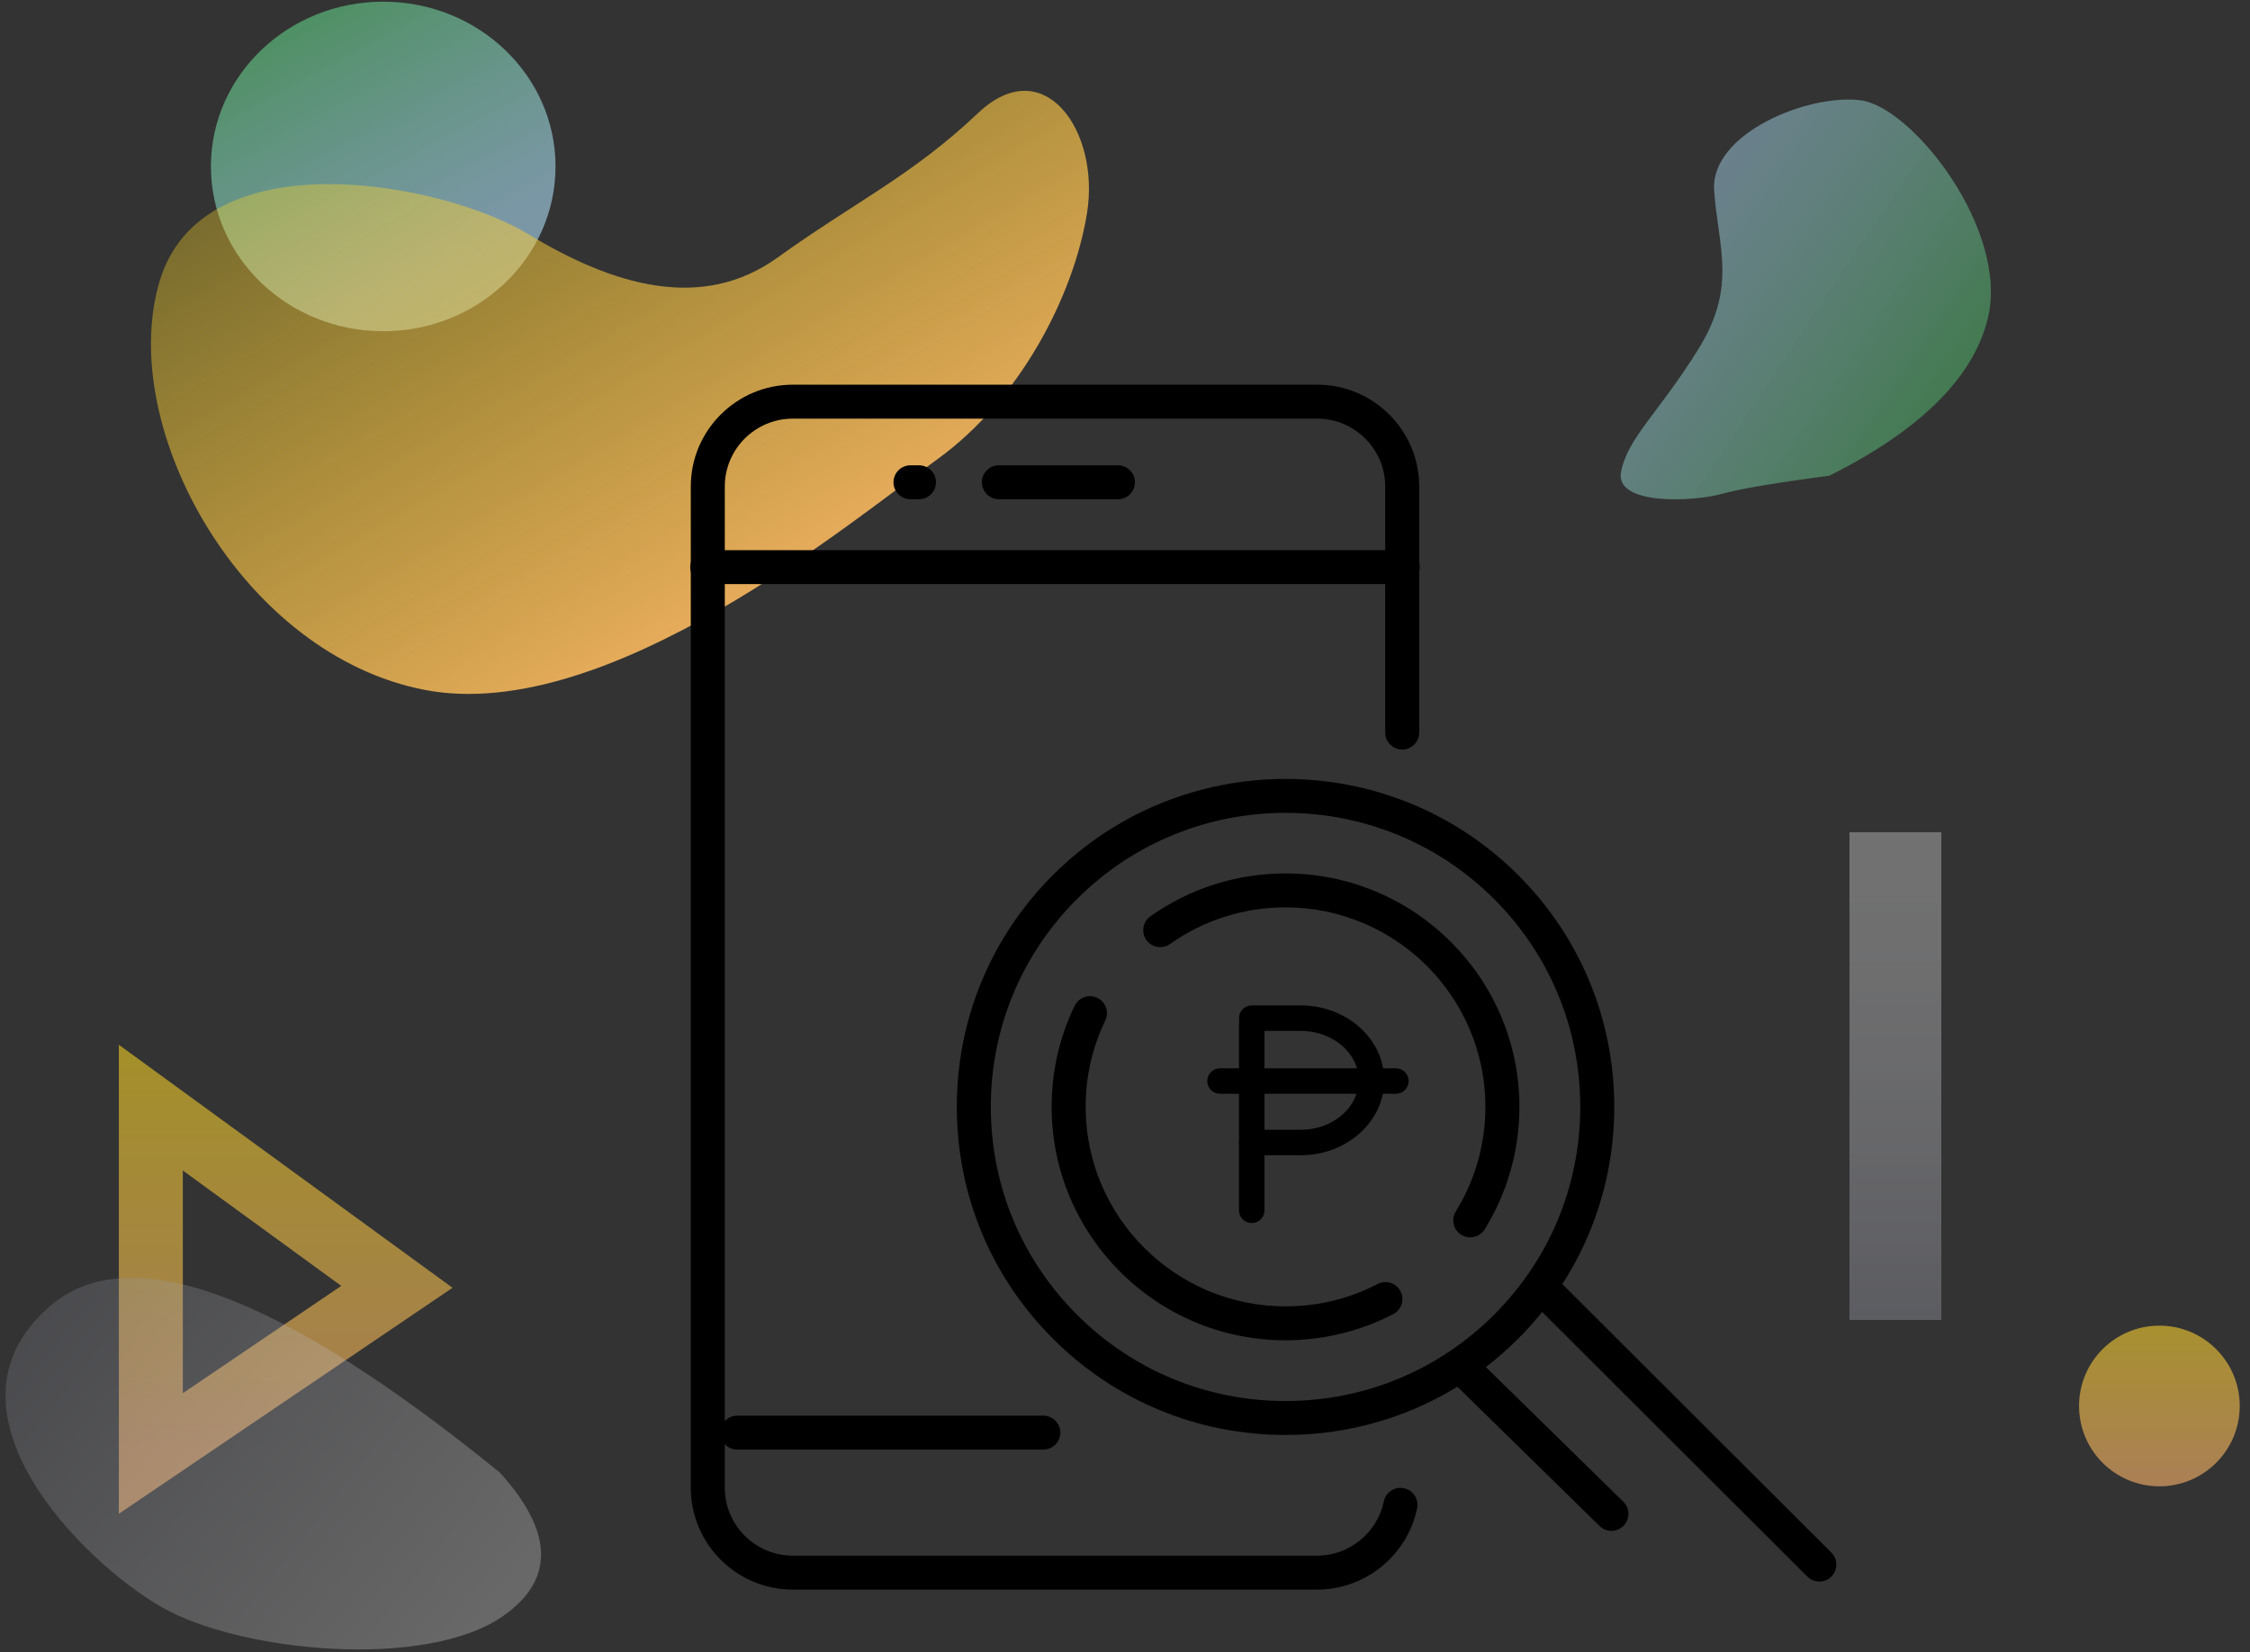 <?xml version="1.0" encoding="UTF-8"?>
<svg width="211px" height="155px" viewBox="0 0 211 155" version="1.1" xmlns="http://www.w3.org/2000/svg" xmlns:xlink="http://www.w3.org/1999/xlink">
    <rect x="0" y="0" width="211" height="155" fill="#333333" stroke="none"/>
    <!-- Generator: Sketch 46.2 (44496) - http://www.bohemiancoding.com/sketch -->
    <title>2_simple</title>
    <desc>Created with Sketch.</desc>
    <defs>
        <linearGradient x1="50%" y1="0%" x2="50%" y2="106.948%" id="linearGradient-1">
            <stop stop-color="#FFFFFF" stop-opacity="0.776" offset="0%"></stop>
            <stop stop-color="#000000" stop-opacity="0.854" offset="100%"></stop>
        </linearGradient>
        <linearGradient x1="50%" y1="100%" x2="50%" y2="0%" id="linearGradient-2">
            <stop stop-color="#006A3F" offset="0%"></stop>
            <stop stop-color="#00AA65" offset="100%"></stop>
        </linearGradient>
        <linearGradient x1="0%" y1="-53.548%" x2="72.403%" y2="74.923%" id="linearGradient-3">
            <stop stop-color="#179410" offset="0%"></stop>
            <stop stop-color="#B2E4FF" stop-opacity="0.7" offset="100%"></stop>
        </linearGradient>
        <linearGradient x1="50%" y1="-71.771%" x2="50%" y2="100%" id="linearGradient-4">
            <stop stop-color="#F7E500" offset="0%"></stop>
            <stop stop-color="#FFB66E" offset="100%"></stop>
        </linearGradient>
        <linearGradient x1="100%" y1="70.451%" x2="-40.473%" y2="-6.704%" id="linearGradient-5">
            <stop stop-color="#FFFFFF" stop-opacity="0.5" offset="0%"></stop>
            <stop stop-color="#424559" stop-opacity="0.5" offset="100%"></stop>
        </linearGradient>
        <linearGradient x1="0%" y1="-34.789%" x2="72.403%" y2="74.923%" id="linearGradient-6">
            <stop stop-color="#179410" offset="0%"></stop>
            <stop stop-color="#B2E4FF" stop-opacity="0.7" offset="100%"></stop>
        </linearGradient>
        <linearGradient x1="-16.729%" y1="-22.914%" x2="80.091%" y2="89.932%" id="linearGradient-7">
            <stop stop-color="#F7E500" stop-opacity="0" offset="0%"></stop>
            <stop stop-color="#FFB66E" offset="100%"></stop>
        </linearGradient>
        <linearGradient x1="100%" y1="100%" x2="-77.271%" y2="100%" id="linearGradient-8">
            <stop stop-color="#FFFFFF" stop-opacity="0.308" offset="0%"></stop>
            <stop stop-color="#424559" stop-opacity="0.5" offset="100%"></stop>
        </linearGradient>
    </defs>
    <g id="Page-1" stroke="none" stroke-width="1" fill="none" fill-rule="evenodd">
        <g id="Desktop---FINAL" transform="translate(-614, -1946)">
            <g id="3" transform="translate(0, 1600)">
                <g id="2_simple" transform="translate(614, 346)">
                    <ellipse id="Oval-16" fill="url(#linearGradient-3)" opacity="0.808" cx="35.938" cy="15.613" rx="16.158" ry="15.456"></ellipse>
                    <polygon id="Path-12" stroke="url(#linearGradient-4)" stroke-width="6" opacity="0.567" points="37.22 120.706 14.145 103.896 14.145 136.339"></polygon>
                    <path d="M46.892,138.141 C26.145,121.27 12.057,116.078 4.625,122.567 C-6.522,132.299 7.758,146.522 15.172,150.759 C22.585,154.996 39.969,156.649 47.2,151.571 C52.021,148.185 51.918,143.709 46.892,138.141 Z" id="Path-14" fill="url(#linearGradient-5)" opacity="0.52"></path>
                    <path d="M169.952,13.407 C160.433,12.851 153.698,14.621 149.746,18.717 C143.818,24.861 145.886,39.463 149.818,42.449 C153.75,45.436 163.571,46.8 165.929,41.994 C168.288,37.188 168.516,33.1 174.735,29.791 C180.954,26.482 184.532,25.954 186.681,23.508 C188.83,21.062 182.228,17.668 179.582,16.988 C177.819,16.535 174.609,15.341 169.952,13.407 Z" id="Path-16" fill="url(#linearGradient-6)" opacity="0.627" transform="translate(166.573, 29.23) rotate(-210) translate(-166.573, -29.23) "></path>
                    <path d="M39.876,64.721 C57.01,67.987 80.041,48.746 87.872,43.101 C95.704,37.456 100.696,27.69 101.939,19.985 C103.181,12.281 97.891,4.747 91.704,10.619 C85.517,16.49 80.043,19.024 72.939,24.145 C65.835,29.265 57.515,26.801 49.536,21.958 C41.557,17.115 18.881,12.782 14.926,26.515 C10.97,40.249 22.743,61.454 39.876,64.721 Z" id="Path-17" fill="url(#linearGradient-7)"></path>
                    <rect id="Rectangle-19" fill="url(#linearGradient-8)" transform="translate(177.747, 100.939) rotate(-90) translate(-177.747, -100.939) " x="154.873" y="96.633" width="45.749" height="8.611"></rect>
                    <ellipse id="Oval-19" fill="url(#linearGradient-4)" opacity="0.587" cx="202.503" cy="131.882" rx="7.534" ry="7.535"></ellipse>
                    <g id="Page-1" transform="translate(64.732, 36.084)" fill="#000000">
                        <path d="M58.791,113.021 L9.617,113.021 C4.342,113.021 0.049,108.737 0.049,103.47 L0.049,9.551 C0.049,4.284 4.342,0 9.617,0 L58.791,0 C64.067,0 68.359,4.284 68.359,9.551 L68.359,32.633 C68.359,33.512 67.644,34.225 66.764,34.225 C65.884,34.225 65.17,33.512 65.17,32.633 L65.17,9.551 C65.17,6.04 62.308,3.184 58.791,3.184 L9.617,3.184 C6.1,3.184 3.238,6.04 3.238,9.551 L3.238,103.47 C3.238,106.981 6.1,109.837 9.617,109.837 L58.791,109.837 C61.803,109.837 64.431,107.697 65.04,104.747 C65.217,103.886 66.062,103.332 66.923,103.51 C67.785,103.686 68.341,104.529 68.163,105.39 C67.25,109.812 63.309,113.021 58.791,113.021" id="Fill-1"></path>
                        <path d="M66.814,18.705 L1.595,18.705 C0.714,18.705 0,17.991 0,17.113 C0,16.234 0.714,15.521 1.595,15.521 L66.814,15.521 C67.694,15.521 68.408,16.234 68.408,17.113 C68.408,17.991 67.694,18.705 66.814,18.705" id="Fill-3"></path>
                        <path d="M33.108,99.889 L4.406,99.889 C3.525,99.889 2.811,99.176 2.811,98.297 C2.811,97.419 3.525,96.705 4.406,96.705 L33.108,96.705 C33.988,96.705 34.702,97.419 34.702,98.297 C34.702,99.176 33.988,99.889 33.108,99.889" id="Fill-5"></path>
                        <path d="M55.823,40.162 C48.744,40.162 41.668,42.851 36.279,48.231 C31.059,53.442 28.184,60.371 28.184,67.74 C28.184,75.11 31.059,82.039 36.279,87.251 C41.499,92.462 48.44,95.332 55.823,95.332 C63.205,95.332 70.146,92.462 75.366,87.251 C80.586,82.039 83.461,75.11 83.461,67.74 C83.461,60.371 80.586,53.442 75.366,48.231 C69.978,42.852 62.899,40.162 55.823,40.162 M55.823,98.515 C47.588,98.515 39.847,95.315 34.024,89.502 C28.202,83.69 24.995,75.961 24.995,67.74 C24.995,59.52 28.202,51.792 34.024,45.98 C46.045,33.98 65.602,33.98 77.621,45.98 C83.444,51.792 86.65,59.52 86.65,67.74 C86.65,75.961 83.444,83.69 77.621,89.502 C71.798,95.315 64.057,98.515 55.823,98.515" id="Fill-7"></path>
                        <path d="M105.881,112.266 C105.472,112.266 105.065,112.111 104.753,111.8 L79.31,86.4 C78.687,85.778 78.687,84.77 79.31,84.149 C79.932,83.527 80.942,83.527 81.564,84.149 L107.008,109.549 C107.631,110.171 107.631,111.178 107.008,111.8 C106.697,112.111 106.289,112.266 105.881,112.266" id="Fill-9"></path>
                        <path d="M86.385,107.51 C85.981,107.51 85.578,107.359 85.268,107.054 L71.832,93.886 C71.203,93.27 71.193,92.263 71.81,91.636 C72.428,91.009 73.438,90.999 74.065,91.615 L87.502,104.783 C88.13,105.399 88.139,106.406 87.522,107.033 C87.211,107.351 86.798,107.51 86.385,107.51" id="Fill-11"></path>
                        <path d="M55.823,89.638 C43.728,89.638 33.889,79.814 33.889,67.74 C33.889,64.42 34.614,61.231 36.045,58.26 C36.427,57.469 37.38,57.136 38.173,57.516 C38.967,57.897 39.301,58.847 38.919,59.641 C37.697,62.177 37.078,64.902 37.078,67.74 C37.078,78.059 45.487,86.454 55.823,86.454 C58.868,86.454 61.772,85.749 64.453,84.358 C65.234,83.952 66.198,84.256 66.603,85.036 C67.009,85.816 66.705,86.777 65.923,87.182 C62.828,88.789 59.335,89.638 55.823,89.638" id="Fill-13"></path>
                        <path d="M73.143,79.98 C72.858,79.98 72.568,79.904 72.308,79.743 C71.558,79.281 71.325,78.301 71.788,77.552 C73.606,74.61 74.568,71.217 74.568,67.74 C74.568,57.422 66.159,49.028 55.822,49.028 C51.915,49.028 48.17,50.216 44.994,52.464 C44.275,52.972 43.28,52.803 42.771,52.086 C42.262,51.369 42.431,50.376 43.149,49.866 C46.867,47.235 51.25,45.844 55.822,45.844 C67.917,45.844 77.757,55.666 77.757,67.74 C77.757,71.808 76.631,75.779 74.502,79.225 C74.2,79.712 73.678,79.98 73.143,79.98" id="Fill-15"></path>
                        <path d="M52.654,78.64 C51.993,78.64 51.458,78.105 51.458,77.446 L51.458,59.878 C51.458,59.219 51.993,58.684 52.654,58.684 C53.315,58.684 53.85,59.219 53.85,59.878 L53.85,77.446 C53.85,78.105 53.315,78.64 52.654,78.64" id="Fill-17"></path>
                        <path d="M57.247,72.278 L52.654,72.278 C51.993,72.278 51.458,71.743 51.458,71.084 C51.458,70.425 51.993,69.89 52.654,69.89 L57.247,69.89 C60.245,69.89 62.684,67.81 62.684,65.253 C62.684,62.694 60.245,60.614 57.247,60.614 L52.654,60.614 C51.993,60.614 51.458,60.079 51.458,59.42 C51.458,58.761 51.993,58.226 52.654,58.226 L57.247,58.226 C61.564,58.226 65.076,61.378 65.076,65.253 C65.076,69.126 61.564,72.278 57.247,72.278" id="Fill-19"></path>
                        <path d="M66.171,66.512 L49.676,66.512 C49.015,66.512 48.48,65.977 48.48,65.318 C48.48,64.659 49.015,64.124 49.676,64.124 L66.171,64.124 C66.832,64.124 67.367,64.659 67.367,65.318 C67.367,65.977 66.832,66.512 66.171,66.512" id="Fill-21"></path>
                        <path d="M21.448,10.745 L20.65,10.745 C19.77,10.745 19.056,10.032 19.056,9.154 C19.056,8.275 19.77,7.562 20.65,7.562 L21.448,7.562 C22.328,7.562 23.042,8.275 23.042,9.154 C23.042,10.032 22.328,10.745 21.448,10.745" id="Fill-23"></path>
                        <path d="M40.105,10.745 L28.943,10.745 C28.063,10.745 27.348,10.032 27.348,9.153 C27.348,8.274 28.063,7.561 28.943,7.561 L40.105,7.561 C40.985,7.561 41.7,8.274 41.7,9.153 C41.7,10.032 40.985,10.745 40.105,10.745" id="Fill-25"></path>
                    </g>
                </g>
            </g>
        </g>
    </g>
</svg>